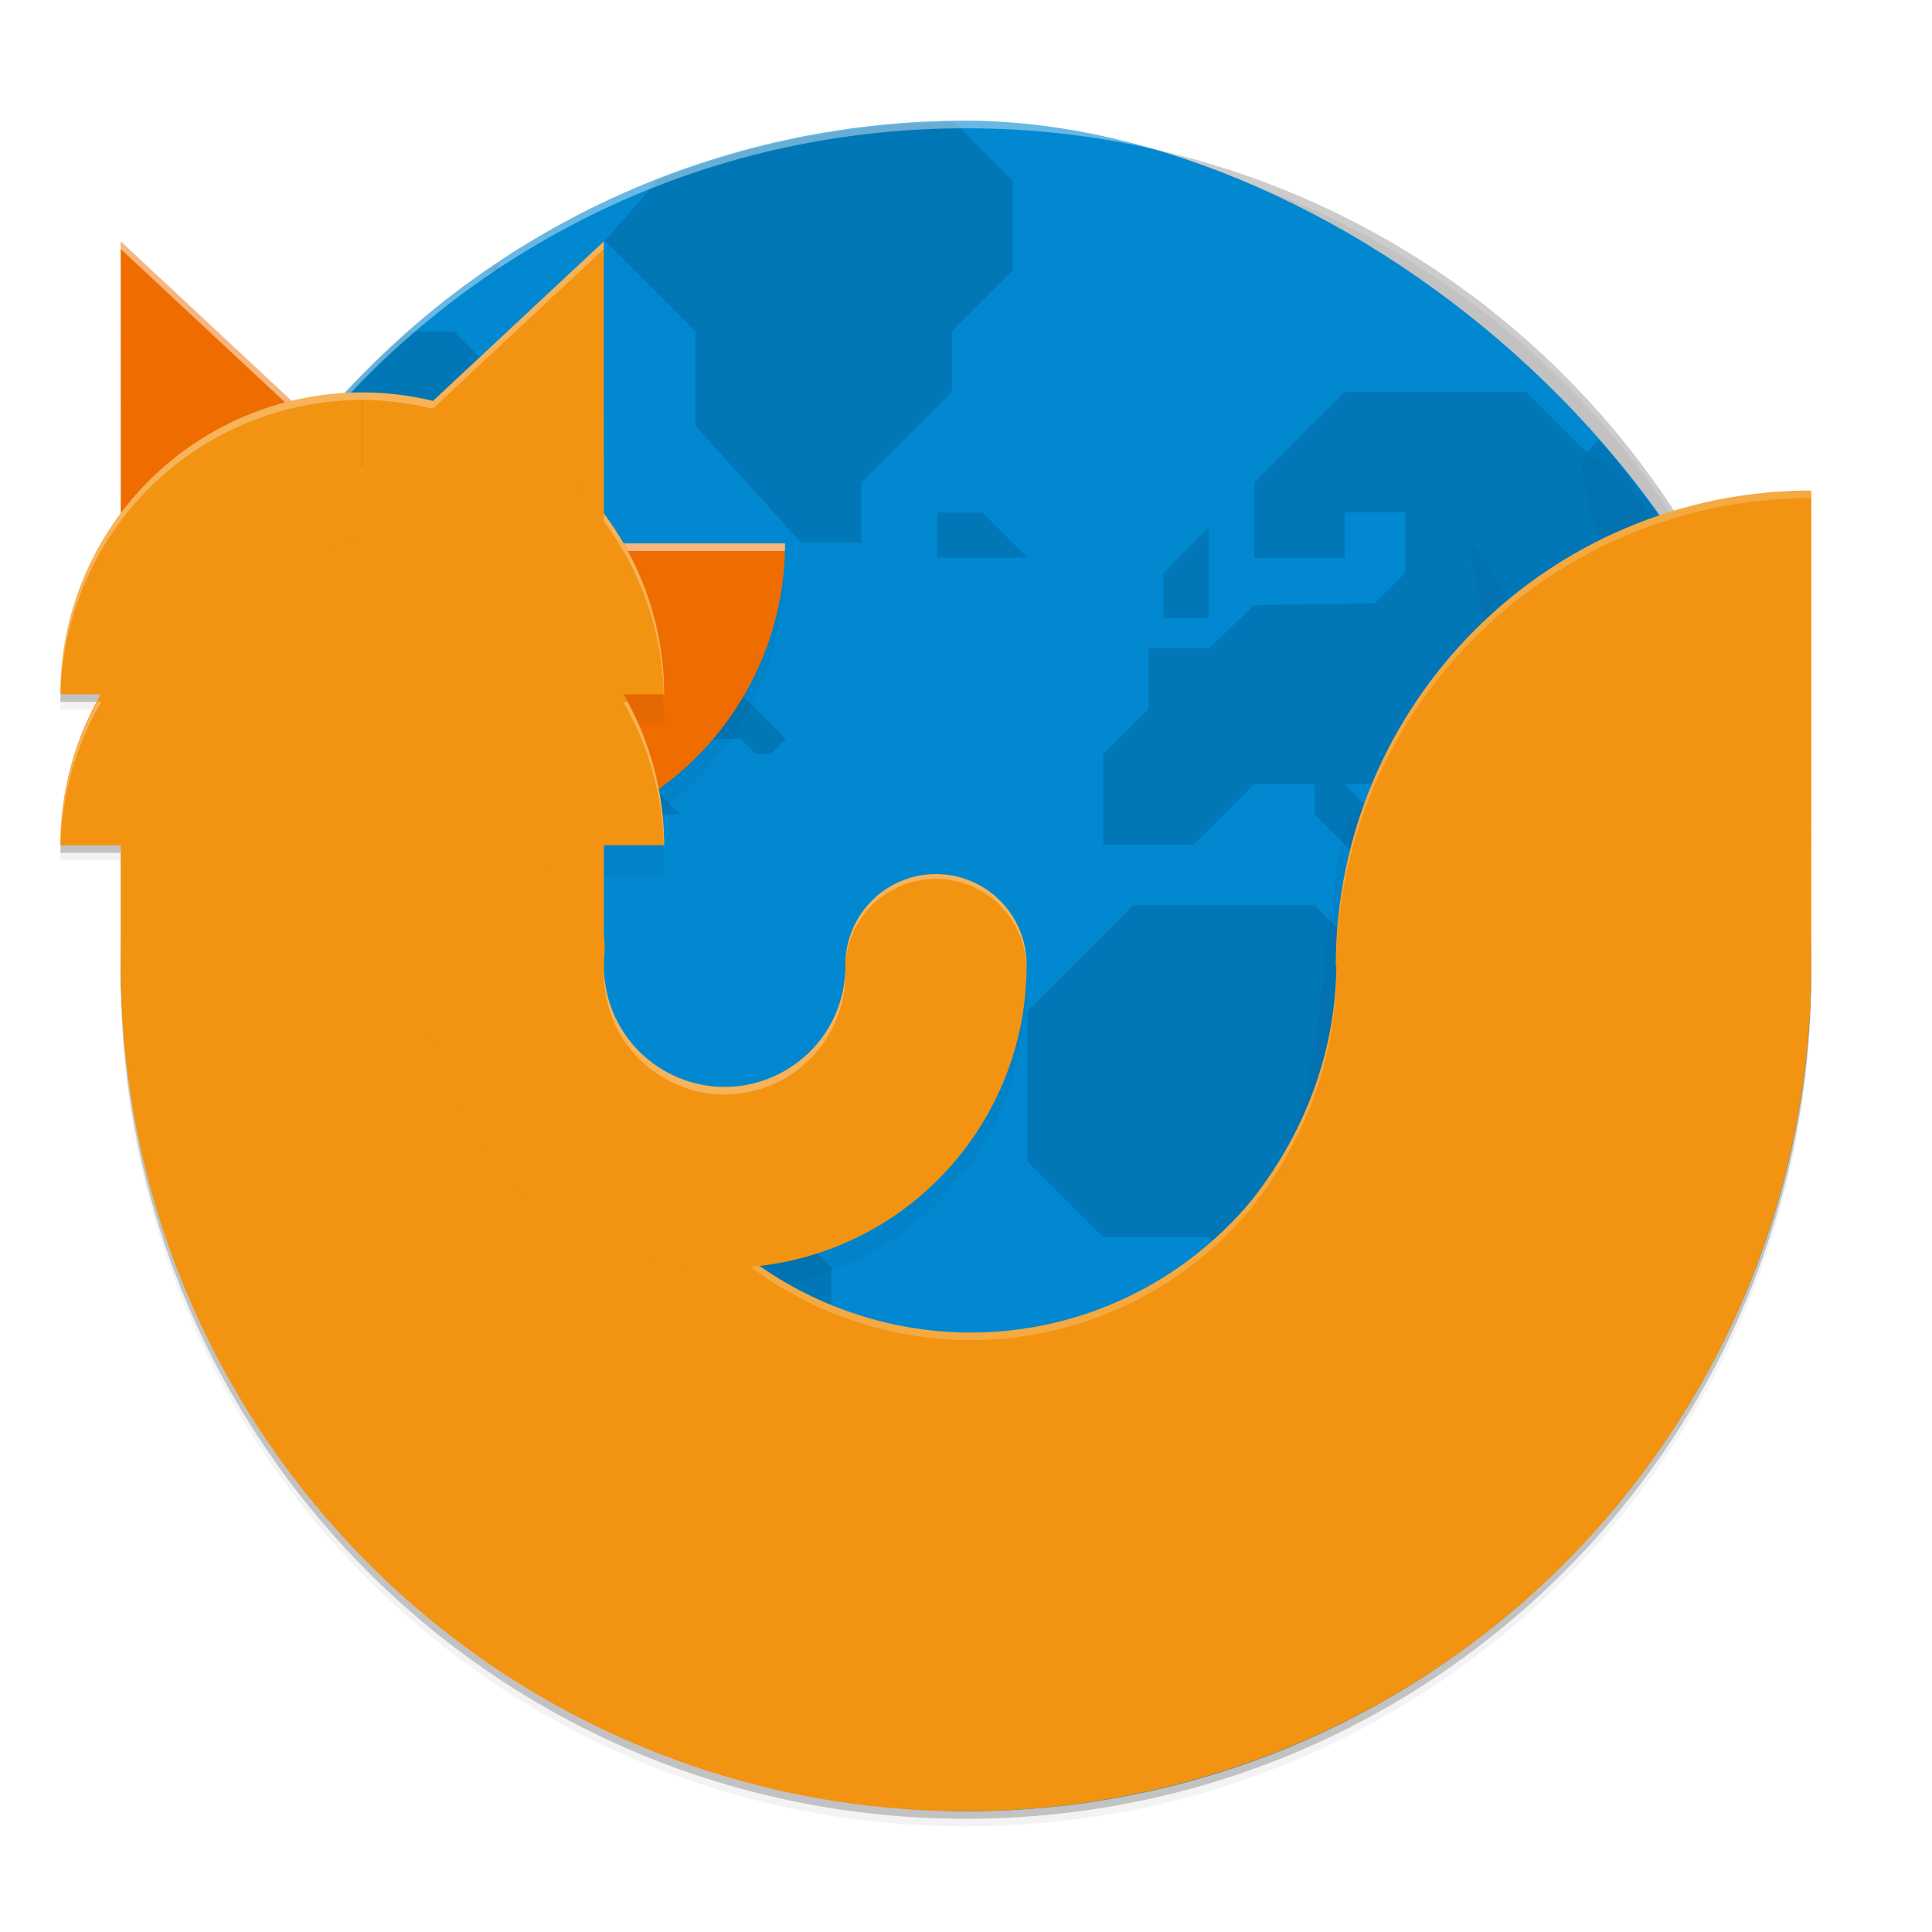 <svg width="512" height="512" enable-background="new" version="1.0" xmlns="http://www.w3.org/2000/svg" xmlns:osb="http://www.openswatchbook.org/uri/2009/osb" xmlns:xlink="http://www.w3.org/1999/xlink">
 <defs>
  <clipPath id="e">
   <rect transform="matrix(0,-1,-1,0,0,0)" x="-447.98" y="-483.93" width="447.69" height="447.69" rx="223.84" ry="223.84" enable-background="new" fill="#2196f3"/>
  </clipPath>
  <filter id="a" x="-.024" y="-.024" width="1.047" height="1.049" color-interpolation-filters="sRGB">
   <feGaussianBlur stdDeviation="4.56"/>
  </filter>
  <clipPath id="d">
   <rect transform="matrix(0,-1,-1,0,0,0)" x="-496" y="-688" width="448" height="448" rx="224" ry="224" enable-background="new" fill="#2196f3"/>
  </clipPath>
  <filter id="c" x="-.057" y="-.063" width="1.114" height="1.127" color-interpolation-filters="sRGB">
   <feGaussianBlur stdDeviation="11"/>
  </filter>
  <filter id="b" x="-.066" y="-.055" width="1.132" height="1.11" color-interpolation-filters="sRGB">
   <feGaussianBlur stdDeviation="4.4"/>
  </filter>
 </defs>
 <g transform="translate(0,212)">
  <g>
   <g transform="translate(-208,16)">
    <g>
     <path d="m464-192c-65.441 0-124.15 27.79-165.03 72.252a80 80 0 0 0-13.641 2.051l-45.33-42.303 0.019 72.109a80 80 0 0 0-16.02 47.891h10.832a80 80 0 0 0-10.832 40h16v32.027c1e-5 0.054 2e-3 0.107 2e-3 0.16 1e-3 1.629 0.024 3.254 0.061 4.877 0.016 0.73 0.042 1.457 0.064 2.186 0.029 0.891 0.062 1.781 0.102 2.67 0.043 0.998 0.09 1.995 0.146 2.99 0.014 0.246 0.032 0.491 0.047 0.736 6.485 108.88 90.049 196.33 197.16 208.81 0.341 0.04 0.681 0.079 1.022 0.117 1.127 0.126 2.253 0.25 3.385 0.359 1.509 0.148 3.018 0.283 4.527 0.4 0.336 0.026 0.674 0.044 1.01 0.068 1.46 0.107 2.921 0.198 4.381 0.275 0.396 0.021 0.793 0.04 1.189 0.059 1.486 0.071 2.972 0.126 4.457 0.168 0.317 9e-3 0.634 0.022 0.951 0.029 1.766 0.042 3.531 0.066 5.295 0.066 0.067 6e-5 0.134 2e-3 0.201 2e-3 0.293 0 0.583-0.011 0.875-0.012 1.251-6e-3 2.502-0.02 3.752-0.047 0.924-0.019 1.846-0.045 2.768-0.074 0.46-0.016 0.921-0.034 1.381-0.053 111.74-4.266 201.99-89.606 213.88-199.16 0.04-0.361 0.085-0.721 0.123-1.082 0.063-0.609 0.117-1.221 0.176-1.832 0.132-1.348 0.25-2.698 0.357-4.049 0.018-0.229 0.038-0.458 0.055-0.688 1.442-18.894 0.51-37.974-2.853-56.758-0.016-0.09-0.035-0.178-0.051-0.268-0.259-1.439-0.534-2.875-0.822-4.311-0.176-0.884-0.362-1.764-0.549-2.644-0.114-0.533-0.228-1.065-0.346-1.598-22.075-100.59-111.34-175.43-218.75-175.43z" enable-background="new" filter="url(#a)" opacity=".1"/>
     <path d="m464-192c-65.441 0-124.15 27.79-165.03 72.252a80 80 0 0 0-13.641 2.051l-45.33-42.303 0.019 72.109a80 80 0 0 0-16.02 47.891h10.832a80 80 0 0 0-10.832 40h16v32.027c1e-5 0.054 2e-3 0.107 2e-3 0.16 1e-3 1.629 0.024 3.254 0.061 4.877 0.016 0.73 0.042 1.457 0.064 2.186 0.029 0.891 0.062 1.781 0.102 2.67 0.043 0.998 0.09 1.995 0.146 2.99 0.014 0.246 0.032 0.491 0.047 0.736 6.485 108.88 90.049 196.33 197.16 208.81 0.341 0.04 0.681 0.079 1.022 0.117 1.127 0.126 2.253 0.25 3.385 0.359 1.509 0.148 3.018 0.283 4.527 0.4 0.336 0.026 0.674 0.044 1.01 0.068 1.46 0.107 2.921 0.198 4.381 0.275 0.396 0.021 0.793 0.04 1.189 0.059 1.486 0.071 2.972 0.126 4.457 0.168 0.317 9e-3 0.634 0.022 0.951 0.029 1.766 0.042 3.531 0.066 5.295 0.066 0.067 6e-5 0.134 2e-3 0.201 2e-3 0.293 0 0.583-0.011 0.875-0.012 1.251-6e-3 2.502-0.02 3.752-0.047 0.924-0.019 1.846-0.045 2.768-0.074 0.46-0.016 0.921-0.034 1.381-0.053 111.74-4.266 201.99-89.606 213.88-199.16 0.04-0.361 0.085-0.721 0.123-1.082 0.063-0.609 0.117-1.221 0.176-1.832 0.132-1.348 0.25-2.698 0.357-4.049 0.018-0.229 0.038-0.458 0.055-0.688 1.442-18.894 0.51-37.974-2.853-56.758-0.016-0.09-0.035-0.178-0.051-0.268-0.259-1.439-0.534-2.875-0.822-4.311-0.176-0.884-0.362-1.764-0.549-2.644-0.114-0.533-0.228-1.065-0.346-1.598-22.075-100.59-111.34-175.43-218.75-175.43z" enable-background="new" filter="url(#a)" opacity=".2"/>
     <path d="m464-194c-65.441 0-124.15 27.79-165.03 72.252a80 80 0 0 0-13.641 2.051l-45.33-42.303 0.019 72.109a80 80 0 0 0-16.02 47.891h10.832a80 80 0 0 0-10.832 40h16v32.027c1e-5 0.054 2e-3 0.107 2e-3 0.16 1e-3 1.629 0.024 3.254 0.061 4.877 0.016 0.73 0.042 1.457 0.064 2.186 0.029 0.891 0.062 1.781 0.102 2.67 0.043 0.998 0.09 1.995 0.146 2.99 0.014 0.246 0.032 0.491 0.047 0.736 6.485 108.88 90.049 196.33 197.16 208.81 0.341 0.04 0.681 0.079 1.022 0.117 1.127 0.126 2.253 0.25 3.385 0.359 1.509 0.148 3.018 0.283 4.527 0.4 0.336 0.026 0.674 0.044 1.01 0.068 1.46 0.107 2.921 0.198 4.381 0.275 0.396 0.021 0.793 0.04 1.189 0.059 1.486 0.071 2.972 0.126 4.457 0.168 0.317 9e-3 0.634 0.022 0.951 0.029 1.766 0.042 3.531 0.066 5.295 0.066 0.067 6e-5 0.134 2e-3 0.201 2e-3 0.293 0 0.583-0.011 0.875-0.012 1.251-6e-3 2.502-0.02 3.752-0.047 0.924-0.019 1.846-0.045 2.768-0.074 0.46-0.016 0.921-0.034 1.381-0.053 111.74-4.266 201.99-89.606 213.88-199.16 0.04-0.361 0.085-0.721 0.123-1.082 0.063-0.609 0.117-1.221 0.176-1.832 0.132-1.348 0.25-2.698 0.357-4.049 0.018-0.229 0.038-0.458 0.055-0.688 1.442-18.894 0.51-37.974-2.853-56.758-0.016-0.09-0.035-0.178-0.051-0.268-0.259-1.439-0.534-2.875-0.822-4.311-0.176-0.884-0.362-1.764-0.549-2.644-0.114-0.533-0.228-1.065-0.346-1.598-22.075-100.59-111.34-175.43-218.75-175.43z" enable-background="new" opacity=".2"/>
    </g>
    <rect transform="matrix(0,-1,-1,0,0,0)" x="-252" y="-688" width="448" height="448" rx="224" ry="224" enable-background="new" fill="#0288d1"/>
    <g transform="translate(204,-196)" clip-path="url(#e)" enable-background="new">
     <g transform="matrix(1.568 0 0 1.568 -1030.2 795.05)" opacity=".6" stroke-width=".638">
      <path d="m733.72-333.67h25.517l10.207 10.207h20.414l10.207 10.207v20.414l-7.655 7.655v7.655l-15.31 15.31v10.207l-33.172 30.621 0.069 13.397-7.724-8.293v-33.172l7.655-7.655 0.069-22.879-20.483-17.948v-25.517z" color="#000000" enable-background="accumulate" opacity=".2"/>
      <path transform="matrix(.638 0 0 .638 657.17 -507.19)" d="m-27.244 30.918-25.08 25.082v25.082 37.621l40.324 37.297v40l44 44h24l40 40v-48l24-24h16l24-24h24l-12-12 24-28-24-24h-36l1e-5 32h-16l-16-16v-16l24-24h20l-1e-5 -16-24-24h-40v24l-20 3e-6 -32-32h-32zm227.24 121.08-12 12h12l4 4h4l4-4z" color="#000000" enable-background="accumulate" opacity=".2"/>
      <path d="m881.72-374.5h-30.621l-17.862 17.862v25.517l12.759 12.759h17.862l7.655 7.655v7.655l5.103 5.103v30.621l19.379 20.483 32-32-0.345-29.31 25.517-25.517h-10.207l-25.517-25.517v-10.207h-30.621z" color="#000000" enable-background="accumulate" opacity=".2"/>
      <path transform="matrix(.638 0 0 .638 657.17 -507.19)" d="m488 48-16 16h-24l-24 24-16-16h-48l-24 24-1e-5 20h24v-12h16v16l-8 8-32 0.541-12 11.459h-16v16l-12 12v24h24l16-16h24 16l16 16h20l-12-12 12-12h12l12 12h-12l-12 12 11.783 11.783 0.217 12.217h-16l48 48h8l8-8 16-16-16-16h72v-176zm-128 128h-8l-1e-5 8 16 16h8v-8z" color="#000000" enable-background="accumulate" opacity=".2"/>
      <path d="m856.21-422.98v-7.655l7.655-7.655v15.31z" color="#000000" enable-background="accumulate" opacity=".2"/>
      <path d="m935.31-272.43v-16l10.207-9.517v25.517z" color="#000000" enable-background="accumulate" opacity=".2"/>
      <path d="m805.17-435.74v-10.207l15.31-15.31v-10.207l10.207-10.207v-15.31l-10.207-10.207h-40.828l-17.862 20.414 15.31 15.31v16l17.862 19.724z" color="#000000" enable-background="accumulate" opacity=".2"/>
      <path d="m743.93-481.67v-25.517h-51.034l25.517 25.517z" color="#000000" enable-background="accumulate" opacity=".2"/>
      <path d="m817.93-440.84h7.655l7.655 7.655-15.31 1e-5z" color="#000000" enable-background="accumulate" opacity=".2"/>
      <path d="m749.03-356.64h-7.655l-7.655 7.655 15.31 1e-5z" color="#000000" enable-background="accumulate" opacity=".2"/>
     </g>
    </g>
    <g>
     <path d="m336.04-77.979v80.004a80.005 80.005 0 0 0 80.006-80.004zm7.32 83.295a24.004 24.004 0 0 0-23.074 22.447c-2.293 29.198 11.627 57.418 36.191 73.367s56.008 17.181 81.746 3.205c25.738-13.976 41.826-41.021 41.826-70.309a24.004 24.004 0 1 0-48.002 0c0 11.776-6.382 22.505-16.73 28.125-10.349 5.62-22.822 5.13-32.699-1.283-9.877-6.413-15.399-17.608-14.477-29.348a24.004 24.004 0 0 0-24.781-26.205z" color="#000000" color-rendering="auto" enable-background="accumulate" filter="url(#b)" image-rendering="auto" opacity=".2" shape-rendering="auto" solid-color="#000000" style="isolation:auto;mix-blend-mode:normal;text-decoration-color:#000000;text-decoration-line:none;text-decoration-style:solid;text-indent:0;text-transform:none;white-space:normal"/>
     <path d="m360.04-51.977-120.04-112.02 0.03 112.02z" fill="#ef6c00" fill-rule="evenodd"/>
     <path d="m336.04-3.974a80.005 80.005 0 0 0 80.005-80.005h-80.005z" fill="#ef6c00"/>
     <path transform="translate(0,-244)" d="m368 88-45.309 42.309c-6.118-1.503-12.392-2.278-18.691-2.309-44.183 0-80 35.817-80 80h10.832c-7.061 12.15-10.797 25.947-10.832 40h16v32.027c0.019 93.971 59.112 178.37 147.42 210.51 88.32 32.146 187.86 5.482 248.27-66.518 60.415-71.999 69.398-174.67 22.404-256.06-69.259-90.051 0.174 36.78-4.412 84.719-105.52-175.4-23.284-63.008-53.506 36.309-55.208-139.26-26.041 8.263-60.734 53.432-26.358 31.412-69.036 42.847-107.57 28.822-38.524-14.021-63.864-50.213-63.875-91.207h0.039v-32.027h15.961c-0.035-14.053-3.771-27.85-10.832-40h10.832c-0.03-17.247-5.632-34.023-15.973-47.826z" clip-path="url(#d)" fill-rule="evenodd" filter="url(#c)" opacity=".2"/>
     <path transform="translate(0,-244)" d="m464 48c-124.1 0-224 99.904-224 224 0 0.334 0.01 0.666 0.012 1 0.536-123.63 100.23-223 223.99-223s223.45 99.369 223.99 223c0.001-0.334 0.012-0.666 0.012-1 0-124.1-99.904-224-224-224z" enable-background="new" fill="#fff" opacity=".4"/>
    </g>
    <g fill="#f29312">
     <path d="m248.03-51.977 119.97-112.02 0.041 112.02z" fill-rule="evenodd"/>
     <rect x="240" y="-84" width="128.04" height="112.03"/>
     <path transform="translate(0,-244)" d="m688 146c-69.588 1e-5 -126 56.412-126 126h0.146c-0.181 24.399-9.568 45.994-22.703 62.412-26.358 31.412-69.036 42.847-107.57 28.822-38.532-14.025-63.875-50.229-63.875-91.234h-8.502v-0.018h-119.5c0 93.989 59.098 178.4 147.42 210.55 88.32 32.146 187.86 5.482 248.27-66.518 35.288-42.055 53.02-94.573 52.309-147.2z" color="#000000" color-rendering="auto" enable-background="accumulate" image-rendering="auto" shape-rendering="auto" solid-color="#000000" style="isolation:auto;mix-blend-mode:normal;text-decoration-color:#000000;text-decoration-line:none;text-decoration-style:solid;text-indent:0;text-transform:none;white-space:normal"/>
     <path d="m343.36-0.684a24.004 24.004 0 0 0-23.074 22.447c-2.293 29.198 11.627 57.418 36.191 73.367 24.564 15.949 56.008 17.181 81.746 3.205 25.738-13.976 41.826-41.021 41.826-70.309a24.004 24.004 0 1 0-48.002 0c0 11.776-6.382 22.505-16.73 28.125-10.349 5.62-22.822 5.13-32.699-1.283-9.877-6.413-15.399-17.608-14.477-29.348a24.004 24.004 0 0 0-24.781-26.205z" color="#000000" color-rendering="auto" enable-background="accumulate" image-rendering="auto" shape-rendering="auto" solid-color="#000000" style="isolation:auto;mix-blend-mode:normal;text-decoration-color:#000000;text-decoration-line:none;text-decoration-style:solid;text-indent:0;text-transform:none;white-space:normal"/>
    </g>
    <path transform="translate(0,-244)" d="m240 80v2l96.037 89.625v-2zm96.037 80.021v2h79.936a80.005 80.005 0 0 0 0.07-2h-80.006z" fill="#fff" opacity=".5"/>
    <g fill="#f29312">
     <path d="m304-124a80 80 0 0 0-80 80h80z"/>
     <path d="m304-84a80 80 0 0 0-80 80h80z"/>
     <path d="m304-84a80 80 0 0 1 80 80h-80z"/>
     <path d="m304-124a80 80 0 0 1 80 80h-80z"/>
    </g>
    <g fill="#fff">
     <path transform="translate(0,-244)" d="m368 80-45.309 42.309a80 80 0 0 0-18.691-2.309 80 80 0 0 0-80 80h0.07a80 80 0 0 1 79.93-78 80 80 0 0 1 18.691 2.309l45.309-42.309zm0.027 72.174v2a80 80 0 0 1 15.869 45.826h0.104a80 80 0 0 0-15.973-47.826zm-134.23 49.826a80 80 0 0 0-9.799 38h0.033a80 80 0 0 1 10.799-38zm139.37 0a80 80 0 0 1 10.727 38h0.105a80 80 0 0 0-9.729-38z" fill-rule="evenodd" opacity=".3"/>
     <path transform="translate(0,-244)" d="m455.72 247.65c-13.275 0.181-23.881 11.103-23.674 24.377 0 11.776-6.382 22.505-16.73 28.125-10.349 5.62-22.822 5.13-32.699-1.283-8.887-5.77-14.23-15.415-14.543-25.842-0.357 11.184 5.09 21.704 14.543 27.842 9.877 6.413 22.351 6.903 32.699 1.283 10.349-5.62 16.73-16.349 16.73-28.125-0.623-13.544 10.087-24.916 23.644-25.104s24.58 10.88 24.334 24.436c7e-3 -0.444 0.023-0.887 0.023-1.332 0.212-13.53-10.797-24.561-24.328-24.377z" color="#000000" color-rendering="auto" enable-background="accumulate" image-rendering="auto" opacity=".3" shape-rendering="auto" solid-color="#000000" style="isolation:auto;mix-blend-mode:normal;text-decoration-color:#000000;text-decoration-line:none;text-decoration-style:solid;text-indent:0;text-transform:none;white-space:normal"/>
     <path transform="translate(0,-244)" d="m688 146c-69.588 1e-5 -126 56.412-126 126h0.025c1.07-68.664 57.055-124 125.97-124zm0 122.81v2c0.014 1.061 0.01 2.123 0.01 3.184 0.016-1.728 0.014-3.455-0.01-5.184zm-125.89 5.188c-0.663 23.578-9.891 44.444-22.666 60.412-26.358 31.412-69.036 42.847-107.57 28.822-8.171-2.974-15.74-6.955-22.609-11.758-0.806 0.093-1.613 0.178-2.42 0.246 7.496 5.594 15.885 10.184 25.029 13.512 38.532 14.025 81.211 2.589 107.57-28.822 13.136-16.418 22.522-38.013 22.703-62.412z" color="#000000" color-rendering="auto" enable-background="accumulate" image-rendering="auto" opacity=".2" shape-rendering="auto" solid-color="#000000" style="isolation:auto;mix-blend-mode:normal;text-decoration-color:#000000;text-decoration-line:none;text-decoration-style:solid;text-indent:0;text-transform:none;white-space:normal"/>
    </g>
   </g>
  </g>
 </g>
 <g transform="translate(0,212)"></g>
</svg>
